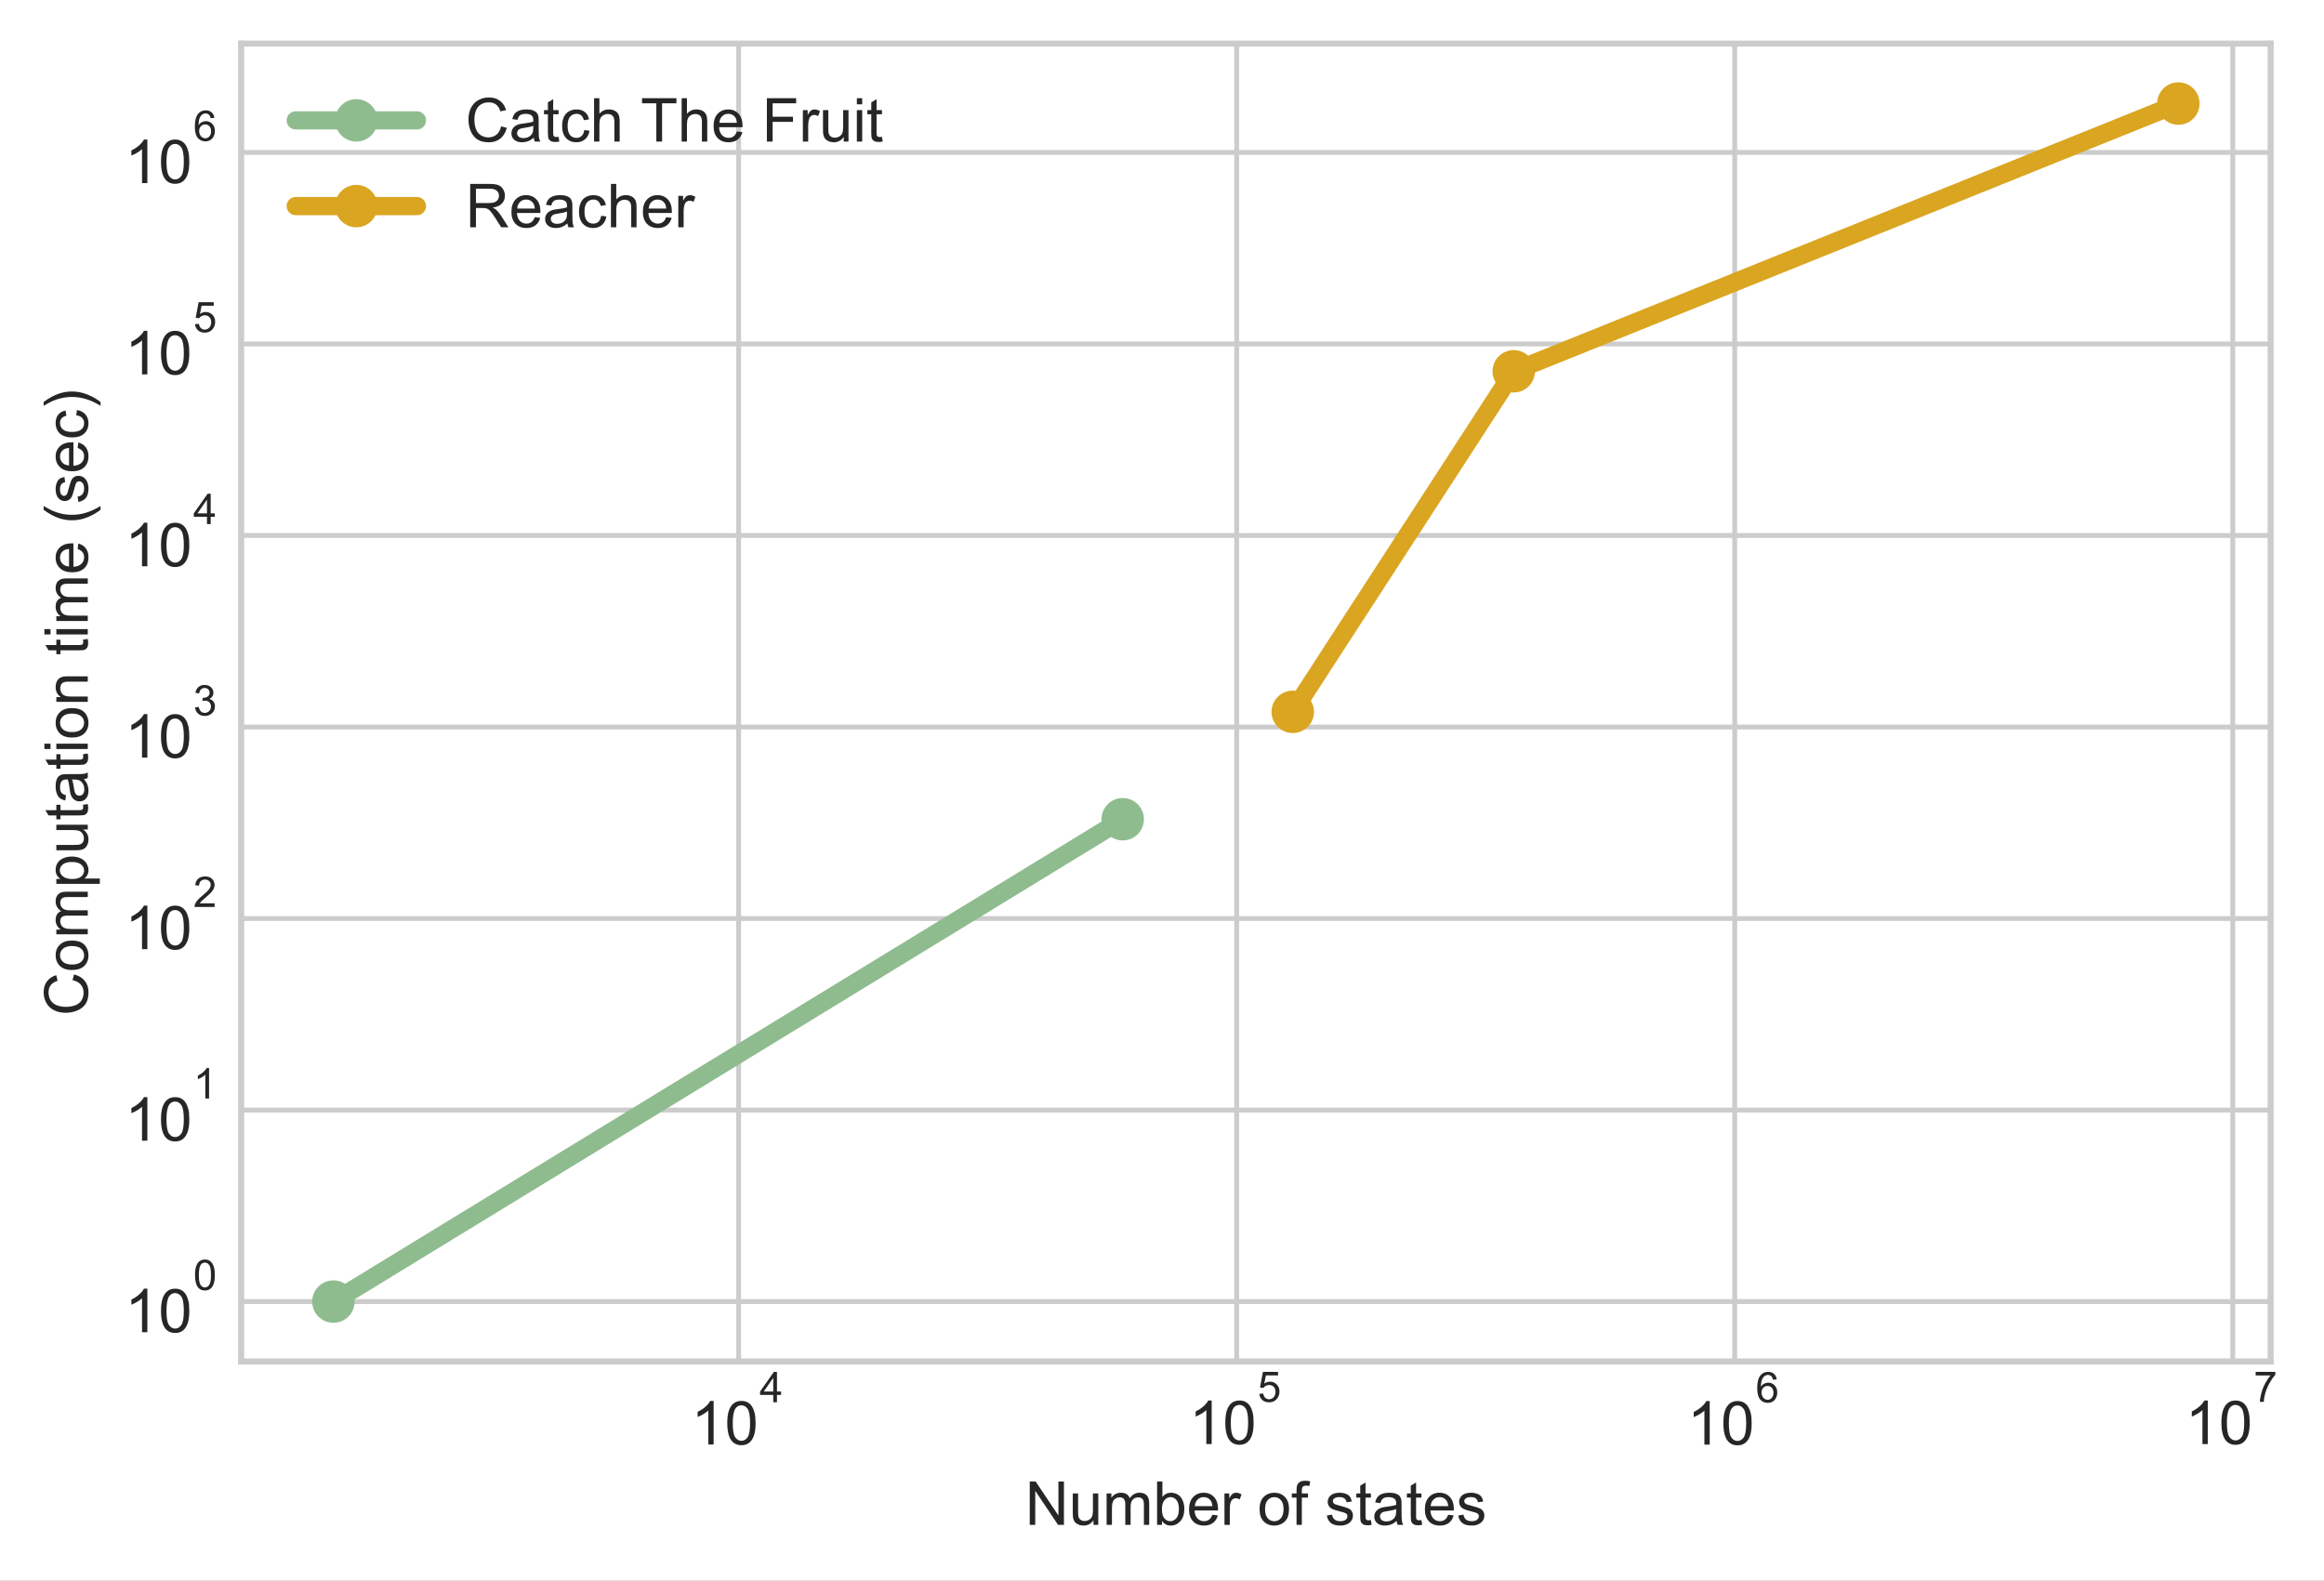<svg width="511.189" height="347.714" viewBox="0 0 383.392 260.785" xmlns="http://www.w3.org/2000/svg" xmlns:xlink="http://www.w3.org/1999/xlink" stroke-linejoin="round" overflow="hidden"><rect x="0" y="0" width="383.392" height="260.785" fill="#808080" stroke="none"/><defs></defs><defs><clipPath id="p6d4f08d065"><rect x="39.784" y="7.2" width="334.8" height="217.44"/></clipPath></defs><g id="figure_1"><g id="patch_1"><path d="M0 260.785 383.392 260.785 383.392 0 0 0Z" fill="#FFFFFF"/></g><g id="axes_1"><g id="patch_2"><path d="M39.784 224.64 374.584 224.64 374.584 7.2 39.784 7.2Z" fill="#FFFFFF"/></g><g id="matplotlib.axis_1"><g id="xtick_1"><g id="line2d_1"><path d="M121.852 224.64 121.852 7.2" stroke="#CCCCCC" stroke-width="0.8" stroke-linecap="round" fill="none" clip-path="url(#p6d4f08d065)"/></g><g id="line2d_2"></g><g id="text_1"><defs><path d="M37.25 0 28.469 0 28.469 56C26.354 53.99 23.578 51.974 20.141 49.953 16.703 47.932 13.62 46.417 10.891 45.406L10.891 53.906C15.807 56.219 20.104 59.016 23.781 62.297 27.458 65.588 30.062 68.781 31.594 71.875L37.25 71.875Z" id="ArialMT-49"/><path d="M4.156 35.297C4.156 43.766 5.026 50.578 6.766 55.734 8.505 60.901 11.088 64.88 14.516 67.672 17.953 70.474 22.276 71.875 27.484 71.875 31.328 71.875 34.698 71.099 37.594 69.547 40.49 68.005 42.88 65.776 44.766 62.859 46.661 59.953 48.146 56.406 49.219 52.219 50.292 48.042 50.828 42.401 50.828 35.297 50.828 26.901 49.964 20.125 48.234 14.969 46.516 9.812 43.938 5.823 40.5 3 37.073 0.188 32.734-1.219 27.484-1.219 20.588-1.219 15.172 1.255 11.234 6.203 6.516 12.162 4.156 21.859 4.156 35.297ZM13.188 35.297C13.188 23.547 14.562 15.724 17.312 11.828 20.062 7.943 23.453 6 27.484 6 31.526 6 34.922 7.953 37.672 11.859 40.422 15.766 41.797 23.578 41.797 35.297 41.797 47.089 40.422 54.917 37.672 58.781 34.922 62.656 31.495 64.594 27.391 64.594 23.359 64.594 20.135 62.885 17.719 59.469 14.698 55.115 13.188 47.057 13.188 35.297Z" id="ArialMT-48"/><path d="M32.328 0 32.328 17.141 1.266 17.141 1.266 25.203 33.938 71.578 41.109 71.578 41.109 25.203 50.781 25.203 50.781 17.141 41.109 17.141 41.109 0ZM32.328 25.203 32.328 57.469 9.906 25.203Z" id="ArialMT-52"/></defs><g fill="#262626" transform="matrix(0.1 0 0 -0.1 114.002 238.352)"><use width="100%" height="100%" xlink:href="#ArialMT-49" transform="matrix(1 0 0 1 0 0.202)"></use><use width="100%" height="100%" xlink:href="#ArialMT-48" transform="translate(55.615 0.202)"></use><use width="100%" height="100%" xlink:href="#ArialMT-52" transform="matrix(0.7 0 0 0.7 112.973 69.895)"></use></g></g></g><g id="xtick_2"><g id="line2d_3"><path d="M204.015 224.64 204.015 7.2" stroke="#CCCCCC" stroke-width="0.8" stroke-linecap="round" fill="none" clip-path="url(#p6d4f08d065)"/></g><g id="line2d_4"></g><g id="text_2"><defs><path d="M4.156 18.75 13.375 19.531C14.062 15.042 15.651 11.662 18.141 9.391 20.63 7.13 23.635 6 27.156 6 31.385 6 34.964 7.594 37.891 10.781 40.818 13.979 42.281 18.213 42.281 23.484 42.281 28.495 40.875 32.448 38.062 35.344 35.25 38.25 31.562 39.703 27 39.703 24.167 39.703 21.609 39.057 19.328 37.766 17.057 36.484 15.271 34.818 13.969 32.766L5.719 33.844 12.641 70.609 48.25 70.609 48.25 62.203 19.672 62.203 15.828 42.969C20.12 45.969 24.625 47.469 29.344 47.469 35.594 47.469 40.865 45.302 45.156 40.969 49.458 36.635 51.609 31.068 51.609 24.266 51.609 17.787 49.724 12.188 45.953 7.469 41.359 1.677 35.094-1.219 27.156-1.219 20.646-1.219 15.328 0.604 11.203 4.25 7.089 7.896 4.74 12.729 4.156 18.75Z" id="ArialMT-53"/></defs><g fill="#262626" transform="matrix(0.1 0 0 -0.1 196.165 238.352)"><use width="100%" height="100%" xlink:href="#ArialMT-49" transform="matrix(1 0 0 1 0 0.88)"></use><use width="100%" height="100%" xlink:href="#ArialMT-48" transform="translate(55.615 0.88)"></use><use width="100%" height="100%" xlink:href="#ArialMT-53" transform="matrix(0.7 0 0 0.7 112.973 70.573)"></use></g></g></g><g id="xtick_3"><g id="line2d_5"><path d="M286.179 224.64 286.179 7.2" stroke="#CCCCCC" stroke-width="0.8" stroke-linecap="round" fill="none" clip-path="url(#p6d4f08d065)"/></g><g id="line2d_6"></g><g id="text_3"><defs><path d="M49.75 54.047 41.016 53.375C40.234 56.823 39.13 59.328 37.703 60.891 35.318 63.401 32.385 64.656 28.906 64.656 26.104 64.656 23.646 63.875 21.531 62.312 18.771 60.292 16.588 57.344 14.984 53.469 13.391 49.594 12.562 44.078 12.5 36.922 14.615 40.141 17.203 42.531 20.266 44.094 23.328 45.656 26.537 46.438 29.891 46.438 35.745 46.438 40.729 44.281 44.844 39.969 48.969 35.656 51.031 30.083 51.031 23.25 51.031 18.75 50.062 14.573 48.125 10.719 46.188 6.865 43.526 3.911 40.141 1.859 36.755-0.193 32.911-1.219 28.609-1.219 21.287-1.219 15.312 1.474 10.688 6.859 6.073 12.245 3.766 21.125 3.766 33.5 3.766 47.333 6.318 57.391 11.422 63.672 15.88 69.141 21.885 71.875 29.438 71.875 35.073 71.875 39.688 70.297 43.281 67.141 46.885 63.984 49.042 59.62 49.75 54.047ZM13.875 23.188C13.875 20.167 14.516 17.271 15.797 14.5 17.078 11.74 18.875 9.63 21.188 8.172 23.5 6.724 25.927 6 28.469 6 32.177 6 35.365 7.495 38.031 10.484 40.708 13.484 42.047 17.557 42.047 22.703 42.047 27.651 40.724 31.547 38.078 34.391 35.443 37.245 32.125 38.672 28.125 38.672 24.156 38.672 20.787 37.245 18.016 34.391 15.255 31.547 13.875 27.812 13.875 23.188Z" id="ArialMT-54"/></defs><g fill="#262626" transform="matrix(0.1 0 0 -0.1 278.329 238.452)"><use width="100%" height="100%" xlink:href="#ArialMT-49" transform="matrix(1 0 0 1 0 0.994)"></use><use width="100%" height="100%" xlink:href="#ArialMT-48" transform="translate(55.615 0.994)"></use><use width="100%" height="100%" xlink:href="#ArialMT-54" transform="matrix(0.7 0 0 0.7 112.973 70.688)"></use></g></g></g><g id="xtick_4"><g id="line2d_7"><path d="M368.342 224.64 368.342 7.2" stroke="#CCCCCC" stroke-width="0.8" stroke-linecap="round" fill="none" clip-path="url(#p6d4f08d065)"/></g><g id="line2d_8"></g><g id="text_4"><defs><path d="M4.734 62.203 4.734 70.656 51.078 70.656 51.078 63.812C46.516 58.969 41.995 52.526 37.516 44.484 33.047 36.443 29.594 28.172 27.156 19.672 25.396 13.682 24.271 7.125 23.781 0L14.75 0C14.844 5.635 15.948 12.438 18.062 20.406 20.177 28.385 23.213 36.078 27.172 43.484 31.13 50.891 35.339 57.13 39.797 62.203Z" id="ArialMT-55"/></defs><g fill="#262626" transform="matrix(0.1 0 0 -0.1 360.492 238.352)"><use width="100%" height="100%" xlink:href="#ArialMT-49" transform="matrix(1 0 0 1 0 0.847)"></use><use width="100%" height="100%" xlink:href="#ArialMT-48" transform="translate(55.615 0.847)"></use><use width="100%" height="100%" xlink:href="#ArialMT-55" transform="matrix(0.7 0 0 0.7 112.973 70.541)"></use></g></g></g><g id="xtick_5"><g id="line2d_9"></g></g><g id="xtick_6"><g id="line2d_10"></g></g><g id="xtick_7"><g id="line2d_11"></g></g><g id="xtick_8"><g id="line2d_12"></g></g><g id="xtick_9"><g id="line2d_13"></g></g><g id="xtick_10"><g id="line2d_14"></g></g><g id="xtick_11"><g id="line2d_15"></g></g><g id="xtick_12"><g id="line2d_16"></g></g><g id="xtick_13"><g id="line2d_17"></g></g><g id="xtick_14"><g id="line2d_18"></g></g><g id="xtick_15"><g id="line2d_19"></g></g><g id="xtick_16"><g id="line2d_20"></g></g><g id="xtick_17"><g id="line2d_21"></g></g><g id="xtick_18"><g id="line2d_22"></g></g><g id="xtick_19"><g id="line2d_23"></g></g><g id="xtick_20"><g id="line2d_24"></g></g><g id="xtick_21"><g id="line2d_25"></g></g><g id="xtick_22"><g id="line2d_26"></g></g><g id="xtick_23"><g id="line2d_27"></g></g><g id="xtick_24"><g id="line2d_28"></g></g><g id="xtick_25"><g id="line2d_29"></g></g><g id="xtick_26"><g id="line2d_30"></g></g><g id="xtick_27"><g id="line2d_31"></g></g><g id="xtick_28"><g id="line2d_32"></g></g><g id="xtick_29"><g id="line2d_33"></g></g><g id="xtick_30"><g id="line2d_34"></g></g><g id="xtick_31"><g id="line2d_35"></g></g><g id="xtick_32"><g id="line2d_36"></g></g><g id="xtick_33"><g id="line2d_37"></g></g><g id="xtick_34"><g id="line2d_38"></g></g><g id="xtick_35"><g id="line2d_39"></g></g><g id="xtick_36"><g id="line2d_40"></g></g><g id="text_5"><defs><path d="M7.625 0 7.625 71.578 17.328 71.578 54.938 15.375 54.938 71.578 64.016 71.578 64.016 0 54.297 0 16.703 56.25 16.703 0Z" id="ArialMT-78"/><path d="M40.578 0 40.578 7.625C36.536 1.76 31.052-1.172 24.125-1.172 21.062-1.172 18.203-0.589 15.547 0.578 12.901 1.755 10.932 3.229 9.641 5 8.359 6.781 7.458 8.958 6.938 11.531 6.573 13.25 6.391 15.984 6.391 19.734L6.391 51.859 15.188 51.859 15.188 23.094C15.188 18.51 15.365 15.417 15.719 13.812 16.271 11.51 17.443 9.698 19.234 8.375 21.026 7.052 23.24 6.391 25.875 6.391 28.51 6.391 30.984 7.068 33.297 8.422 35.609 9.776 37.245 11.615 38.203 13.938 39.172 16.271 39.656 19.651 39.656 24.078L39.656 51.859 48.438 51.859 48.438 0Z" id="ArialMT-117"/><path d="M6.594 0 6.594 51.859 14.453 51.859 14.453 44.578C16.078 47.12 18.24 49.161 20.938 50.703 23.646 52.255 26.724 53.031 30.172 53.031 34.016 53.031 37.167 52.234 39.625 50.641 42.083 49.047 43.818 46.818 44.828 43.953 48.932 50.005 54.271 53.031 60.844 53.031 65.99 53.031 69.943 51.604 72.703 48.75 75.474 45.906 76.859 41.521 76.859 35.594L76.859 0 68.109 0 68.109 32.672C68.109 36.182 67.823 38.708 67.25 40.25 66.688 41.802 65.656 43.047 64.156 43.984 62.667 44.932 60.911 45.406 58.891 45.406 55.245 45.406 52.214 44.193 49.797 41.766 47.391 39.349 46.188 35.469 46.188 30.125L46.188 0 37.406 0 37.406 33.688C37.406 37.594 36.688 40.521 35.25 42.469 33.823 44.427 31.479 45.406 28.219 45.406 25.75 45.406 23.463 44.755 21.359 43.453 19.266 42.151 17.745 40.245 16.797 37.734 15.849 35.234 15.375 31.625 15.375 26.906L15.375 0Z" id="ArialMT-109"/><path d="M14.703 0 6.547 0 6.547 71.578 15.328 71.578 15.328 46.047C19.047 50.703 23.787 53.031 29.547 53.031 32.734 53.031 35.75 52.385 38.594 51.094 41.448 49.812 43.792 48.005 45.625 45.672 47.469 43.349 48.911 40.542 49.953 37.25 50.995 33.969 51.516 30.453 51.516 26.703 51.516 17.818 49.318 10.948 44.922 6.094 40.526 1.25 35.255-1.172 29.109-1.172 22.984-1.172 18.182 1.385 14.703 6.5ZM14.594 26.312C14.594 20.104 15.443 15.615 17.141 12.844 19.912 8.323 23.656 6.062 28.375 6.062 32.208 6.062 35.526 7.729 38.328 11.062 41.13 14.396 42.531 19.37 42.531 25.984 42.531 32.755 41.188 37.75 38.5 40.969 35.812 44.188 32.568 45.797 28.766 45.797 24.922 45.797 21.599 44.13 18.797 40.797 15.995 37.464 14.594 32.635 14.594 26.312Z" id="ArialMT-98"/><path d="M42.094 16.703 51.172 15.578C49.745 10.276 47.094 6.156 43.219 3.219 39.344 0.292 34.396-1.172 28.375-1.172 20.792-1.172 14.776 1.161 10.328 5.828 5.88 10.505 3.656 17.057 3.656 25.484 3.656 34.214 5.901 40.984 10.391 45.797 14.891 50.62 20.719 53.031 27.875 53.031 34.812 53.031 40.479 50.672 44.875 45.953 49.271 41.234 51.469 34.594 51.469 26.031 51.469 25.51 51.453 24.729 51.422 23.688L12.75 23.688C13.073 17.99 14.682 13.625 17.578 10.594 20.474 7.573 24.088 6.062 28.422 6.062 31.641 6.062 34.391 6.906 36.672 8.594 38.953 10.292 40.76 12.995 42.094 16.703ZM13.234 30.906 42.188 30.906C41.802 35.271 40.698 38.542 38.875 40.719 36.073 44.104 32.443 45.797 27.984 45.797 23.943 45.797 20.547 44.448 17.797 41.75 15.047 39.052 13.526 35.438 13.234 30.906Z" id="ArialMT-101"/><path d="M6.5 0 6.5 51.859 14.406 51.859 14.406 44C16.427 47.677 18.292 50.099 20 51.266 21.708 52.443 23.588 53.031 25.641 53.031 28.599 53.031 31.609 52.089 34.672 50.203L31.641 42.047C29.495 43.318 27.349 43.953 25.203 43.953 23.276 43.953 21.547 43.375 20.016 42.219 18.484 41.062 17.396 39.458 16.75 37.406 15.771 34.281 15.281 30.865 15.281 27.156L15.281 0Z" id="ArialMT-114"/><path d="" id="ArialMT-32"/><path d="M3.328 25.922C3.328 35.526 5.995 42.641 11.328 47.266 15.787 51.109 21.224 53.031 27.641 53.031 34.766 53.031 40.589 50.693 45.109 46.016 49.641 41.349 51.906 34.896 51.906 26.656 51.906 19.99 50.906 14.74 48.906 10.906 46.906 7.083 43.99 4.115 40.156 2 36.333-0.115 32.161-1.172 27.641-1.172 20.38-1.172 14.51 1.156 10.031 5.812 5.562 10.469 3.328 17.172 3.328 25.922ZM12.359 25.922C12.359 19.287 13.807 14.318 16.703 11.016 19.599 7.714 23.245 6.062 27.641 6.062 32.005 6.062 35.635 7.719 38.531 11.031 41.427 14.354 42.875 19.417 42.875 26.219 42.875 32.635 41.417 37.495 38.5 40.797 35.583 44.099 31.963 45.75 27.641 45.75 23.245 45.75 19.599 44.104 16.703 40.812 13.807 37.531 12.359 32.568 12.359 25.922Z" id="ArialMT-111"/><path d="M8.688 0 8.688 45.016 0.922 45.016 0.922 51.859 8.688 51.859 8.688 57.375C8.688 60.854 9 63.443 9.625 65.141 10.469 67.422 11.953 69.266 14.078 70.672 16.213 72.088 19.203 72.797 23.047 72.797 25.526 72.797 28.26 72.505 31.25 71.922L29.938 64.266C28.115 64.588 26.385 64.75 24.75 64.75 22.083 64.75 20.198 64.177 19.094 63.031 17.99 61.896 17.438 59.766 17.438 56.641L17.438 51.859 27.547 51.859 27.547 45.016 17.438 45.016 17.438 0Z" id="ArialMT-102"/><path d="M3.078 15.484 11.766 16.844C12.255 13.365 13.615 10.698 15.844 8.844 18.073 6.99 21.193 6.062 25.203 6.062 29.234 6.062 32.224 6.88 34.172 8.516 36.13 10.162 37.109 12.094 37.109 14.312 37.109 16.292 36.245 17.854 34.516 19 33.318 19.781 30.323 20.771 25.531 21.969 19.094 23.604 14.63 25.016 12.141 26.203 9.651 27.391 7.76 29.031 6.469 31.125 5.188 33.229 4.547 35.552 4.547 38.094 4.547 40.396 5.073 42.531 6.125 44.5 7.188 46.479 8.63 48.12 10.453 49.422 11.818 50.422 13.677 51.271 16.031 51.969 18.396 52.677 20.932 53.031 23.641 53.031 27.703 53.031 31.271 52.443 34.344 51.266 37.427 50.099 39.698 48.51 41.156 46.5 42.625 44.5 43.635 41.828 44.188 38.484L35.594 37.312C35.208 39.979 34.078 42.057 32.203 43.547 30.328 45.047 27.682 45.797 24.266 45.797 20.234 45.797 17.354 45.13 15.625 43.797 13.896 42.464 13.031 40.901 13.031 39.109 13.031 37.974 13.391 36.948 14.109 36.031 14.828 35.094 15.953 34.312 17.484 33.688 18.359 33.365 20.948 32.62 25.25 31.453 31.469 29.787 35.802 28.422 38.25 27.359 40.708 26.307 42.635 24.771 44.031 22.75 45.438 20.74 46.141 18.234 46.141 15.234 46.141 12.307 45.286 9.547 43.578 6.953 41.87 4.37 39.401 2.37 36.172 0.953 32.953-0.464 29.312-1.172 25.25-1.172 18.51-1.172 13.375 0.229 9.844 3.031 6.312 5.833 4.057 9.984 3.078 15.484Z" id="ArialMT-115"/><path d="M25.781 7.859 27.047 0.094C24.578-0.427 22.365-0.688 20.406-0.688 17.219-0.688 14.745-0.182 12.984 0.828 11.234 1.839 10 3.167 9.281 4.812 8.562 6.458 8.203 9.917 8.203 15.188L8.203 45.016 1.766 45.016 1.766 51.859 8.203 51.859 8.203 64.703 16.938 69.969 16.938 51.859 25.781 51.859 25.781 45.016 16.938 45.016 16.938 14.703C16.938 12.193 17.094 10.578 17.406 9.859 17.719 9.151 18.224 8.583 18.922 8.156 19.62 7.729 20.62 7.516 21.922 7.516 22.901 7.516 24.188 7.63 25.781 7.859Z" id="ArialMT-116"/><path d="M40.438 6.391C37.177 3.63 34.042 1.677 31.031 0.531 28.021-0.604 24.792-1.172 21.344-1.172 15.646-1.172 11.266 0.219 8.203 3 5.141 5.781 3.609 9.339 3.609 13.672 3.609 16.213 4.188 18.531 5.344 20.625 6.5 22.729 8.016 24.417 9.891 25.688 11.766 26.958 13.875 27.917 16.219 28.562 17.938 29.021 20.542 29.463 24.031 29.891 31.125 30.734 36.349 31.74 39.703 32.906 39.734 34.115 39.75 34.88 39.75 35.203 39.75 38.786 38.917 41.312 37.25 42.781 35.01 44.76 31.677 45.75 27.25 45.75 23.115 45.75 20.062 45.026 18.094 43.578 16.125 42.13 14.667 39.568 13.719 35.891L5.125 37.062C5.906 40.74 7.193 43.708 8.984 45.969 10.776 48.229 13.365 49.969 16.75 51.188 20.135 52.417 24.057 53.031 28.516 53.031 32.943 53.031 36.536 52.51 39.297 51.469 42.068 50.427 44.104 49.115 45.406 47.531 46.708 45.958 47.62 43.964 48.141 41.547 48.432 40.057 48.578 37.359 48.578 33.453L48.578 21.734C48.578 13.557 48.766 8.385 49.141 6.219 49.516 4.062 50.26 1.99 51.375 0L42.188 0C41.281 1.823 40.698 3.953 40.438 6.391ZM39.703 26.031C36.505 24.729 31.719 23.62 25.344 22.703 21.729 22.182 19.172 21.594 17.672 20.938 16.182 20.292 15.026 19.344 14.203 18.094 13.391 16.844 12.984 15.453 12.984 13.922 12.984 11.578 13.87 9.625 15.641 8.062 17.422 6.5 20.021 5.719 23.438 5.719 26.823 5.719 29.833 6.458 32.469 7.938 35.104 9.417 37.042 11.443 38.281 14.016 39.229 16.005 39.703 18.932 39.703 22.797Z" id="ArialMT-97"/></defs><g fill="#262626" transform="matrix(0.1 0 0 -0.1 169.116 251.598)"><use width="100%" height="100%" xlink:href="#ArialMT-78"></use><use x="72.217" width="100%" height="100%" xlink:href="#ArialMT-117"></use><use x="127.832" width="100%" height="100%" xlink:href="#ArialMT-109"></use><use x="211.133" width="100%" height="100%" xlink:href="#ArialMT-98"></use><use x="266.748" width="100%" height="100%" xlink:href="#ArialMT-101"></use><use x="322.363" width="100%" height="100%" xlink:href="#ArialMT-114"></use><use x="355.664" width="100%" height="100%" xlink:href="#ArialMT-32"></use><use x="383.447" width="100%" height="100%" xlink:href="#ArialMT-111"></use><use x="439.063" width="100%" height="100%" xlink:href="#ArialMT-102"></use><use x="466.846" width="100%" height="100%" xlink:href="#ArialMT-32"></use><use x="494.629" width="100%" height="100%" xlink:href="#ArialMT-115"></use><use x="544.629" width="100%" height="100%" xlink:href="#ArialMT-116"></use><use x="572.412" width="100%" height="100%" xlink:href="#ArialMT-97"></use><use x="628.027" width="100%" height="100%" xlink:href="#ArialMT-116"></use><use x="655.811" width="100%" height="100%" xlink:href="#ArialMT-101"></use><use x="711.426" width="100%" height="100%" xlink:href="#ArialMT-115"></use></g></g></g><g id="matplotlib.axis_2"><g id="ytick_1"><g id="line2d_41"><path d="M39.784 214.756 374.584 214.756" stroke="#CCCCCC" stroke-width="0.8" stroke-linecap="round" fill="none" clip-path="url(#p6d4f08d065)"/></g><g id="line2d_42"></g><g id="text_6"><g fill="#262626" transform="matrix(0.1 0 0 -0.1 20.584 219.913)"><use width="100%" height="100%" xlink:href="#ArialMT-49" transform="matrix(1 0 0 1 0 0.994)"></use><use width="100%" height="100%" xlink:href="#ArialMT-48" transform="translate(55.615 0.994)"></use><use width="100%" height="100%" xlink:href="#ArialMT-48" transform="matrix(0.7 0 0 0.7 112.973 70.688)"></use></g></g></g><g id="ytick_2"><g id="line2d_43"><path d="M39.784 183.155 374.584 183.155" stroke="#CCCCCC" stroke-width="0.8" stroke-linecap="round" fill="none" clip-path="url(#p6d4f08d065)"/></g><g id="line2d_44"></g><g id="text_7"><g fill="#262626" transform="matrix(0.1 0 0 -0.1 20.584 188.312)"><use width="100%" height="100%" xlink:href="#ArialMT-49" transform="matrix(1 0 0 1 0 0.994)"></use><use width="100%" height="100%" xlink:href="#ArialMT-48" transform="translate(55.615 0.994)"></use><use width="100%" height="100%" xlink:href="#ArialMT-49" transform="matrix(0.7 0 0 0.7 112.973 70.688)"></use></g></g></g><g id="ytick_3"><g id="line2d_45"><path d="M39.784 151.554 374.584 151.554" stroke="#CCCCCC" stroke-width="0.8" stroke-linecap="round" fill="none" clip-path="url(#p6d4f08d065)"/></g><g id="line2d_46"></g><g id="text_8"><defs><path d="M50.344 8.453 50.344 0 3.031 0C2.969 2.115 3.307 4.151 4.047 6.109 5.255 9.328 7.182 12.5 9.828 15.625 12.484 18.75 16.323 22.365 21.344 26.469 29.125 32.844 34.38 37.896 37.109 41.625 39.849 45.354 41.219 48.88 41.219 52.203 41.219 55.682 39.969 58.615 37.469 61 34.979 63.396 31.734 64.594 27.734 64.594 23.505 64.594 20.12 63.323 17.578 60.781 15.037 58.25 13.75 54.74 13.719 50.25L4.688 51.172C5.302 57.911 7.625 63.047 11.656 66.578 15.698 70.109 21.125 71.875 27.938 71.875 34.802 71.875 40.234 69.969 44.234 66.156 48.245 62.354 50.25 57.635 50.25 52 50.25 49.135 49.661 46.318 48.484 43.547 47.318 40.786 45.375 37.875 42.656 34.812 39.938 31.75 35.422 27.552 29.109 22.219 23.828 17.792 20.438 14.787 18.938 13.203 17.448 11.63 16.213 10.047 15.234 8.453Z" id="ArialMT-50"/></defs><g fill="#262626" transform="matrix(0.1 0 0 -0.1 20.584 156.711)"><use width="100%" height="100%" xlink:href="#ArialMT-49" transform="matrix(1 0 0 1 0 0.994)"></use><use width="100%" height="100%" xlink:href="#ArialMT-48" transform="translate(55.615 0.994)"></use><use width="100%" height="100%" xlink:href="#ArialMT-50" transform="matrix(0.7 0 0 0.7 112.973 70.688)"></use></g></g></g><g id="ytick_4"><g id="line2d_47"><path d="M39.784 119.953 374.584 119.953" stroke="#CCCCCC" stroke-width="0.8" stroke-linecap="round" fill="none" clip-path="url(#p6d4f08d065)"/></g><g id="line2d_48"></g><g id="text_9"><defs><path d="M4.203 18.891 12.984 20.062C13.995 15.083 15.713 11.495 18.141 9.297 20.568 7.099 23.521 6 27 6 31.135 6 34.625 7.432 37.469 10.297 40.323 13.162 41.75 16.713 41.75 20.953 41.75 24.984 40.432 28.307 37.797 30.922 35.161 33.547 31.807 34.859 27.734 34.859 26.078 34.859 24.01 34.536 21.531 33.891L22.516 41.609C23.099 41.536 23.568 41.5 23.922 41.5 27.672 41.5 31.042 42.474 34.031 44.422 37.031 46.38 38.531 49.396 38.531 53.469 38.531 56.688 37.438 59.354 35.25 61.469 33.073 63.594 30.26 64.656 26.812 64.656 23.396 64.656 20.547 63.578 18.266 61.422 15.984 59.276 14.521 56.057 13.875 51.766L5.078 53.328C6.151 59.214 8.589 63.776 12.391 67.016 16.203 70.255 20.943 71.875 26.609 71.875 30.516 71.875 34.109 71.037 37.391 69.359 40.682 67.682 43.198 65.396 44.938 62.5 46.688 59.604 47.562 56.526 47.562 53.266 47.562 50.182 46.729 47.37 45.062 44.828 43.406 42.286 40.953 40.266 37.703 38.766 41.932 37.797 45.219 35.771 47.562 32.688 49.906 29.615 51.078 25.766 51.078 21.141 51.078 14.891 48.797 9.594 44.234 5.25 39.682 0.906 33.922-1.266 26.953-1.266 20.672-1.266 15.453 0.604 11.297 4.344 7.151 8.094 4.786 12.943 4.203 18.891Z" id="ArialMT-51"/></defs><g fill="#262626" transform="matrix(0.1 0 0 -0.1 20.584 125.11)"><use width="100%" height="100%" xlink:href="#ArialMT-49" transform="matrix(1 0 0 1 0 0.994)"></use><use width="100%" height="100%" xlink:href="#ArialMT-48" transform="translate(55.615 0.994)"></use><use width="100%" height="100%" xlink:href="#ArialMT-51" transform="matrix(0.7 0 0 0.7 112.973 70.688)"></use></g></g></g><g id="ytick_5"><g id="line2d_49"><path d="M39.784 88.353 374.584 88.353" stroke="#CCCCCC" stroke-width="0.8" stroke-linecap="round" fill="none" clip-path="url(#p6d4f08d065)"/></g><g id="line2d_50"></g><g id="text_10"><g fill="#262626" transform="matrix(0.1 0 0 -0.1 20.584 93.459)"><use width="100%" height="100%" xlink:href="#ArialMT-49" transform="matrix(1 0 0 1 0 0.202)"></use><use width="100%" height="100%" xlink:href="#ArialMT-48" transform="translate(55.615 0.202)"></use><use width="100%" height="100%" xlink:href="#ArialMT-52" transform="matrix(0.7 0 0 0.7 112.973 69.895)"></use></g></g></g><g id="ytick_6"><g id="line2d_51"><path d="M39.784 56.752 374.584 56.752" stroke="#CCCCCC" stroke-width="0.8" stroke-linecap="round" fill="none" clip-path="url(#p6d4f08d065)"/></g><g id="line2d_52"></g><g id="text_11"><g fill="#262626" transform="matrix(0.1 0 0 -0.1 20.584 61.858)"><use width="100%" height="100%" xlink:href="#ArialMT-49" transform="matrix(1 0 0 1 0 0.88)"></use><use width="100%" height="100%" xlink:href="#ArialMT-48" transform="translate(55.615 0.88)"></use><use width="100%" height="100%" xlink:href="#ArialMT-53" transform="matrix(0.7 0 0 0.7 112.973 70.573)"></use></g></g></g><g id="ytick_7"><g id="line2d_53"><path d="M39.784 25.151 374.584 25.151" stroke="#CCCCCC" stroke-width="0.8" stroke-linecap="round" fill="none" clip-path="url(#p6d4f08d065)"/></g><g id="line2d_54"></g><g id="text_12"><g fill="#262626" transform="matrix(0.1 0 0 -0.1 20.584 30.307)"><use width="100%" height="100%" xlink:href="#ArialMT-49" transform="matrix(1 0 0 1 0 0.994)"></use><use width="100%" height="100%" xlink:href="#ArialMT-48" transform="translate(55.615 0.994)"></use><use width="100%" height="100%" xlink:href="#ArialMT-54" transform="matrix(0.7 0 0 0.7 112.973 70.688)"></use></g></g></g><g id="ytick_8"><g id="line2d_55"></g></g><g id="ytick_9"><g id="line2d_56"></g></g><g id="ytick_10"><g id="line2d_57"></g></g><g id="ytick_11"><g id="line2d_58"></g></g><g id="ytick_12"><g id="line2d_59"></g></g><g id="ytick_13"><g id="line2d_60"></g></g><g id="ytick_14"><g id="line2d_61"></g></g><g id="ytick_15"><g id="line2d_62"></g></g><g id="ytick_16"><g id="line2d_63"></g></g><g id="ytick_17"><g id="line2d_64"></g></g><g id="ytick_18"><g id="line2d_65"></g></g><g id="ytick_19"><g id="line2d_66"></g></g><g id="ytick_20"><g id="line2d_67"></g></g><g id="ytick_21"><g id="line2d_68"></g></g><g id="ytick_22"><g id="line2d_69"></g></g><g id="ytick_23"><g id="line2d_70"></g></g><g id="ytick_24"><g id="line2d_71"></g></g><g id="ytick_25"><g id="line2d_72"></g></g><g id="ytick_26"><g id="line2d_73"></g></g><g id="ytick_27"><g id="line2d_74"></g></g><g id="ytick_28"><g id="line2d_75"></g></g><g id="ytick_29"><g id="line2d_76"></g></g><g id="ytick_30"><g id="line2d_77"></g></g><g id="ytick_31"><g id="line2d_78"></g></g><g id="ytick_32"><g id="line2d_79"></g></g><g id="ytick_33"><g id="line2d_80"></g></g><g id="ytick_34"><g id="line2d_81"></g></g><g id="ytick_35"><g id="line2d_82"></g></g><g id="ytick_36"><g id="line2d_83"></g></g><g id="ytick_37"><g id="line2d_84"></g></g><g id="ytick_38"><g id="line2d_85"></g></g><g id="ytick_39"><g id="line2d_86"></g></g><g id="ytick_40"><g id="line2d_87"></g></g><g id="ytick_41"><g id="line2d_88"></g></g><g id="ytick_42"><g id="line2d_89"></g></g><g id="ytick_43"><g id="line2d_90"></g></g><g id="ytick_44"><g id="line2d_91"></g></g><g id="ytick_45"><g id="line2d_92"></g></g><g id="ytick_46"><g id="line2d_93"></g></g><g id="ytick_47"><g id="line2d_94"></g></g><g id="ytick_48"><g id="line2d_95"></g></g><g id="ytick_49"><g id="line2d_96"></g></g><g id="ytick_50"><g id="line2d_97"></g></g><g id="ytick_51"><g id="line2d_98"></g></g><g id="ytick_52"><g id="line2d_99"></g></g><g id="ytick_53"><g id="line2d_100"></g></g><g id="ytick_54"><g id="line2d_101"></g></g><g id="ytick_55"><g id="line2d_102"></g></g><g id="ytick_56"><g id="line2d_103"></g></g><g id="ytick_57"><g id="line2d_104"></g></g><g id="ytick_58"><g id="line2d_105"></g></g><g id="ytick_59"><g id="line2d_106"></g></g><g id="ytick_60"><g id="line2d_107"></g></g><g id="ytick_61"><g id="line2d_108"></g></g><g id="ytick_62"><g id="line2d_109"></g></g><g id="text_13"><defs><path d="M58.797 25.094 68.266 22.703C66.276 14.922 62.703 8.99 57.547 4.906 52.391 0.823 46.083-1.219 38.625-1.219 30.906-1.219 24.63 0.349 19.797 3.484 14.963 6.63 11.287 11.182 8.766 17.141 6.245 23.099 4.984 29.495 4.984 36.328 4.984 43.786 6.406 50.286 9.25 55.828 12.104 61.38 16.156 65.594 21.406 68.469 26.667 71.354 32.453 72.797 38.766 72.797 45.932 72.797 51.953 70.974 56.828 67.328 61.714 63.682 65.12 58.557 67.047 51.953L57.719 49.75C56.052 54.958 53.641 58.75 50.484 61.125 47.328 63.51 43.359 64.703 38.578 64.703 33.078 64.703 28.479 63.38 24.781 60.734 21.083 58.099 18.484 54.557 16.984 50.109 15.495 45.672 14.75 41.094 14.75 36.375 14.75 30.292 15.635 24.979 17.406 20.438 19.177 15.896 21.932 12.5 25.672 10.25 29.422 8.01 33.479 6.891 37.844 6.891 43.146 6.891 47.635 8.417 51.312 11.469 55 14.531 57.495 19.073 58.797 25.094Z" id="ArialMT-67"/><path d="M6.594-19.875 6.594 51.859 14.594 51.859 14.594 45.125C16.49 47.76 18.625 49.734 21 51.047 23.375 52.37 26.255 53.031 29.641 53.031 34.068 53.031 37.974 51.891 41.359 49.609 44.745 47.328 47.297 44.109 49.016 39.953 50.745 35.807 51.609 31.26 51.609 26.312 51.609 21.01 50.656 16.234 48.75 11.984 46.854 7.734 44.089 4.479 40.453 2.219 36.828-0.042 33.01-1.172 29-1.172 26.073-1.172 23.443-0.552 21.109 0.688 18.787 1.927 16.875 3.49 15.375 5.375L15.375-19.875ZM14.547 25.641C14.547 18.963 15.896 14.031 18.594 10.844 21.302 7.656 24.578 6.062 28.422 6.062 32.328 6.062 35.672 7.714 38.453 11.016 41.234 14.318 42.625 19.438 42.625 26.375 42.625 32.979 41.266 37.922 38.547 41.203 35.828 44.495 32.583 46.141 28.812 46.141 25.062 46.141 21.745 44.391 18.859 40.891 15.984 37.391 14.547 32.307 14.547 25.641Z" id="ArialMT-112"/><path d="M6.641 61.469 6.641 71.578 15.438 71.578 15.438 61.469ZM6.641 0 6.641 51.859 15.438 51.859 15.438 0Z" id="ArialMT-105"/><path d="M6.594 0 6.594 51.859 14.5 51.859 14.5 44.484C18.312 50.182 23.812 53.031 31 53.031 34.125 53.031 37 52.469 39.625 51.344 42.25 50.219 44.214 48.745 45.516 46.922 46.818 45.099 47.729 42.938 48.25 40.438 48.573 38.802 48.734 35.953 48.734 31.891L48.734 0 39.938 0 39.938 31.547C39.938 35.13 39.594 37.807 38.906 39.578 38.229 41.349 37.021 42.76 35.281 43.812 33.542 44.875 31.5 45.406 29.156 45.406 25.406 45.406 22.172 44.219 19.453 41.844 16.734 39.469 15.375 34.964 15.375 28.328L15.375 0Z" id="ArialMT-110"/><path d="M23.391-21.047C18.537-14.922 14.432-7.76 11.078 0.438 7.734 8.646 6.062 17.141 6.062 25.922 6.062 33.672 7.312 41.094 9.812 48.188 12.74 56.427 17.266 64.63 23.391 72.797L29.688 72.797C25.75 66.026 23.146 61.193 21.875 58.297 19.885 53.807 18.323 49.12 17.188 44.234 15.792 38.151 15.094 32.031 15.094 25.875 15.094 10.219 19.958-5.422 29.688-21.047Z" id="ArialMT-40"/><path d="M40.438 19 49.078 17.875C48.13 11.917 45.708 7.25 41.812 3.875 37.927 0.51 33.151-1.172 27.484-1.172 20.391-1.172 14.688 1.146 10.375 5.781 6.062 10.427 3.906 17.078 3.906 25.734 3.906 31.328 4.833 36.224 6.688 40.422 8.542 44.63 11.365 47.781 15.156 49.875 18.948 51.979 23.078 53.031 27.547 53.031 33.172 53.031 37.776 51.604 41.359 48.75 44.943 45.906 47.24 41.865 48.25 36.625L39.703 35.297C38.891 38.786 37.448 41.406 35.375 43.156 33.312 44.917 30.812 45.797 27.875 45.797 23.448 45.797 19.849 44.208 17.078 41.031 14.318 37.865 12.938 32.849 12.938 25.984 12.938 19.016 14.271 13.953 16.938 10.797 19.615 7.641 23.099 6.062 27.391 6.062 30.838 6.062 33.719 7.12 36.031 9.234 38.344 11.349 39.812 14.604 40.438 19Z" id="ArialMT-99"/><path d="M12.359-21.047 6.062-21.047C15.792-5.422 20.656 10.219 20.656 25.875 20.656 32 19.958 38.073 18.562 44.094 17.448 48.979 15.901 53.667 13.922 58.156 12.651 61.083 10.031 65.963 6.062 72.797L12.359 72.797C18.474 64.63 22.995 56.427 25.922 48.188 28.432 41.094 29.688 33.672 29.688 25.922 29.688 17.141 28 8.646 24.625 0.438 21.26-7.76 17.172-14.922 12.359-21.047Z" id="ArialMT-41"/></defs><g fill="#262626" transform="matrix(6.12323e-18 -0.1 -0.1 -6.12323e-18 14.48 167.601)"><use width="100%" height="100%" xlink:href="#ArialMT-67"></use><use x="72.217" width="100%" height="100%" xlink:href="#ArialMT-111"></use><use x="127.832" width="100%" height="100%" xlink:href="#ArialMT-109"></use><use x="211.133" width="100%" height="100%" xlink:href="#ArialMT-112"></use><use x="266.748" width="100%" height="100%" xlink:href="#ArialMT-117"></use><use x="322.363" width="100%" height="100%" xlink:href="#ArialMT-116"></use><use x="350.146" width="100%" height="100%" xlink:href="#ArialMT-97"></use><use x="405.762" width="100%" height="100%" xlink:href="#ArialMT-116"></use><use x="433.545" width="100%" height="100%" xlink:href="#ArialMT-105"></use><use x="455.762" width="100%" height="100%" xlink:href="#ArialMT-111"></use><use x="511.377" width="100%" height="100%" xlink:href="#ArialMT-110"></use><use x="566.992" width="100%" height="100%" xlink:href="#ArialMT-32"></use><use x="594.775" width="100%" height="100%" xlink:href="#ArialMT-116"></use><use x="622.559" width="100%" height="100%" xlink:href="#ArialMT-105"></use><use x="644.775" width="100%" height="100%" xlink:href="#ArialMT-109"></use><use x="728.076" width="100%" height="100%" xlink:href="#ArialMT-101"></use><use x="783.691" width="100%" height="100%" xlink:href="#ArialMT-32"></use><use x="811.475" width="100%" height="100%" xlink:href="#ArialMT-40"></use><use x="844.775" width="100%" height="100%" xlink:href="#ArialMT-115"></use><use x="894.775" width="100%" height="100%" xlink:href="#ArialMT-101"></use><use x="950.391" width="100%" height="100%" xlink:href="#ArialMT-99"></use><use x="1000.39" width="100%" height="100%" xlink:href="#ArialMT-41"></use></g></g></g><g id="line2d_110"><defs><path d="M0 3C0.796 3 1.559 2.684 2.121 2.121 2.684 1.559 3 0.796 3 0 3-0.796 2.684-1.559 2.121-2.121 1.559-2.684 0.796-3 0-3-0.796-3-1.559-2.684-2.121-2.121-2.684-1.559-3-0.796-3 0-3 0.796-2.684 1.559-2.121 2.121-1.559 2.684-0.796 3 0 3Z" id="md12793da52" stroke="#8FBC8F"/></defs><path d="M55.003 214.756 185.217 135.169" stroke="#8FBC8F" stroke-width="3" stroke-linecap="round" fill="none" clip-path="url(#p6d4f08d065)"/><g clip-path="url(#p6d4f08d065)"><use x="55.003" y="214.756" width="100%" height="100%" xlink:href="#md12793da52" stroke="#8FBC8F" fill="#8FBC8F"></use><use x="185.217" y="135.169" width="100%" height="100%" xlink:href="#md12793da52" stroke="#8FBC8F" fill="#8FBC8F"></use></g></g><g id="line2d_111"><defs><path d="M0 3C0.796 3 1.559 2.684 2.121 2.121 2.684 1.559 3 0.796 3 0 3-0.796 2.684-1.559 2.121-2.121 1.559-2.684 0.796-3 0-3-0.796-3-1.559-2.684-2.121-2.121-2.684-1.559-3-0.796-3 0-3 0.796-2.684 1.559-2.121 2.121-1.559 2.684-0.796 3 0 3Z" id="m770aef031f" stroke="#DAA520"/></defs><path d="M213.267 117.451 249.723 61.26 359.366 17.084" stroke="#DAA520" stroke-width="3" stroke-linecap="round" fill="none" clip-path="url(#p6d4f08d065)"/><g clip-path="url(#p6d4f08d065)"><use x="213.267" y="117.451" width="100%" height="100%" xlink:href="#m770aef031f" stroke="#DAA520" fill="#DAA520"></use><use x="249.723" y="61.26" width="100%" height="100%" xlink:href="#m770aef031f" stroke="#DAA520" fill="#DAA520"></use><use x="359.366" y="17.084" width="100%" height="100%" xlink:href="#m770aef031f" stroke="#DAA520" fill="#DAA520"></use></g></g><g id="patch_3"><path d="M39.784 224.64 39.784 7.2" stroke="#CCCCCC" stroke-linecap="square" stroke-linejoin="miter" fill="none"/></g><g id="patch_4"><path d="M374.584 224.64 374.584 7.2" stroke="#CCCCCC" stroke-linecap="square" stroke-linejoin="miter" fill="none"/></g><g id="patch_5"><path d="M39.784 224.64 374.584 224.64" stroke="#CCCCCC" stroke-linecap="square" stroke-linejoin="miter" fill="none"/></g><g id="patch_6"><path d="M39.784 7.2 374.584 7.2" stroke="#CCCCCC" stroke-linecap="square" stroke-linejoin="miter" fill="none"/></g><g id="legend_1"><g id="line2d_112"><path d="M48.784 19.858 68.784 19.858" stroke="#8FBC8F" stroke-width="3" stroke-linecap="round" fill="none"/></g><g id="line2d_113"><g><use x="58.784" y="19.858" width="100%" height="100%" xlink:href="#md12793da52" stroke="#8FBC8F" fill="#8FBC8F"></use></g></g><g id="text_14"><defs><path d="M6.594 0 6.594 71.578 15.375 71.578 15.375 45.906C19.479 50.656 24.656 53.031 30.906 53.031 34.75 53.031 38.089 52.271 40.922 50.75 43.755 49.24 45.781 47.151 47 44.484 48.219 41.818 48.828 37.943 48.828 32.859L48.828 0 40.047 0 40.047 32.859C40.047 37.255 39.094 40.453 37.188 42.453 35.281 44.453 32.589 45.453 29.109 45.453 26.505 45.453 24.052 44.776 21.75 43.422 19.458 42.078 17.823 40.25 16.844 37.938 15.865 35.625 15.375 32.438 15.375 28.375L15.375 0Z" id="ArialMT-104"/><path d="M25.922 0 25.922 63.141 2.344 63.141 2.344 71.578 59.078 71.578 59.078 63.141 35.406 63.141 35.406 0Z" id="ArialMT-84"/><path d="M8.203 0 8.203 71.578 56.5 71.578 56.5 63.141 17.672 63.141 17.672 40.969 51.266 40.969 51.266 32.516 17.672 32.516 17.672 0Z" id="ArialMT-70"/></defs><g fill="#262626" transform="matrix(0.1 0 0 -0.1 76.784 23.358)"><use width="100%" height="100%" xlink:href="#ArialMT-67"></use><use x="72.217" width="100%" height="100%" xlink:href="#ArialMT-97"></use><use x="127.832" width="100%" height="100%" xlink:href="#ArialMT-116"></use><use x="155.615" width="100%" height="100%" xlink:href="#ArialMT-99"></use><use x="205.615" width="100%" height="100%" xlink:href="#ArialMT-104"></use><use x="261.23" width="100%" height="100%" xlink:href="#ArialMT-32"></use><use x="288.998" width="100%" height="100%" xlink:href="#ArialMT-84"></use><use x="350.082" width="100%" height="100%" xlink:href="#ArialMT-104"></use><use x="405.697" width="100%" height="100%" xlink:href="#ArialMT-101"></use><use x="461.313" width="100%" height="100%" xlink:href="#ArialMT-32"></use><use x="489.096" width="100%" height="100%" xlink:href="#ArialMT-70"></use><use x="550.18" width="100%" height="100%" xlink:href="#ArialMT-114"></use><use x="583.48" width="100%" height="100%" xlink:href="#ArialMT-117"></use><use x="639.096" width="100%" height="100%" xlink:href="#ArialMT-105"></use><use x="661.313" width="100%" height="100%" xlink:href="#ArialMT-116"></use></g></g><g id="line2d_114"><path d="M48.784 34.003 68.784 34.003" stroke="#DAA520" stroke-width="3" stroke-linecap="round" fill="none"/></g><g id="line2d_115"><g><use x="58.784" y="34.003" width="100%" height="100%" xlink:href="#m770aef031f" stroke="#DAA520" fill="#DAA520"></use></g></g><g id="text_15"><defs><path d="M7.859 0 7.859 71.578 39.594 71.578C45.979 71.578 50.828 70.932 54.141 69.641 57.464 68.359 60.12 66.088 62.109 62.828 64.099 59.578 65.094 55.984 65.094 52.047 65.094 46.974 63.448 42.693 60.156 39.203 56.865 35.724 51.786 33.51 44.922 32.562 47.432 31.365 49.339 30.177 50.641 29 53.401 26.469 56.021 23.297 58.5 19.484L70.953 0 59.031 0 49.562 14.891C46.792 19.193 44.51 22.479 42.719 24.75 40.938 27.031 39.339 28.625 37.922 29.531 36.505 30.448 35.062 31.088 33.594 31.453 32.521 31.672 30.766 31.781 28.328 31.781L17.328 31.781 17.328 0ZM17.328 39.984 37.703 39.984C42.026 39.984 45.406 40.432 47.844 41.328 50.292 42.224 52.151 43.656 53.422 45.625 54.693 47.594 55.328 49.734 55.328 52.047 55.328 55.432 54.099 58.214 51.641 60.391 49.182 62.578 45.297 63.672 39.984 63.672L17.328 63.672Z" id="ArialMT-82"/></defs><g fill="#262626" transform="matrix(0.1 0 0 -0.1 76.784 37.503)"><use width="100%" height="100%" xlink:href="#ArialMT-82"></use><use x="72.217" width="100%" height="100%" xlink:href="#ArialMT-101"></use><use x="127.832" width="100%" height="100%" xlink:href="#ArialMT-97"></use><use x="183.447" width="100%" height="100%" xlink:href="#ArialMT-99"></use><use x="233.447" width="100%" height="100%" xlink:href="#ArialMT-104"></use><use x="289.063" width="100%" height="100%" xlink:href="#ArialMT-101"></use><use x="344.678" width="100%" height="100%" xlink:href="#ArialMT-114"></use></g></g></g></g></g></svg>